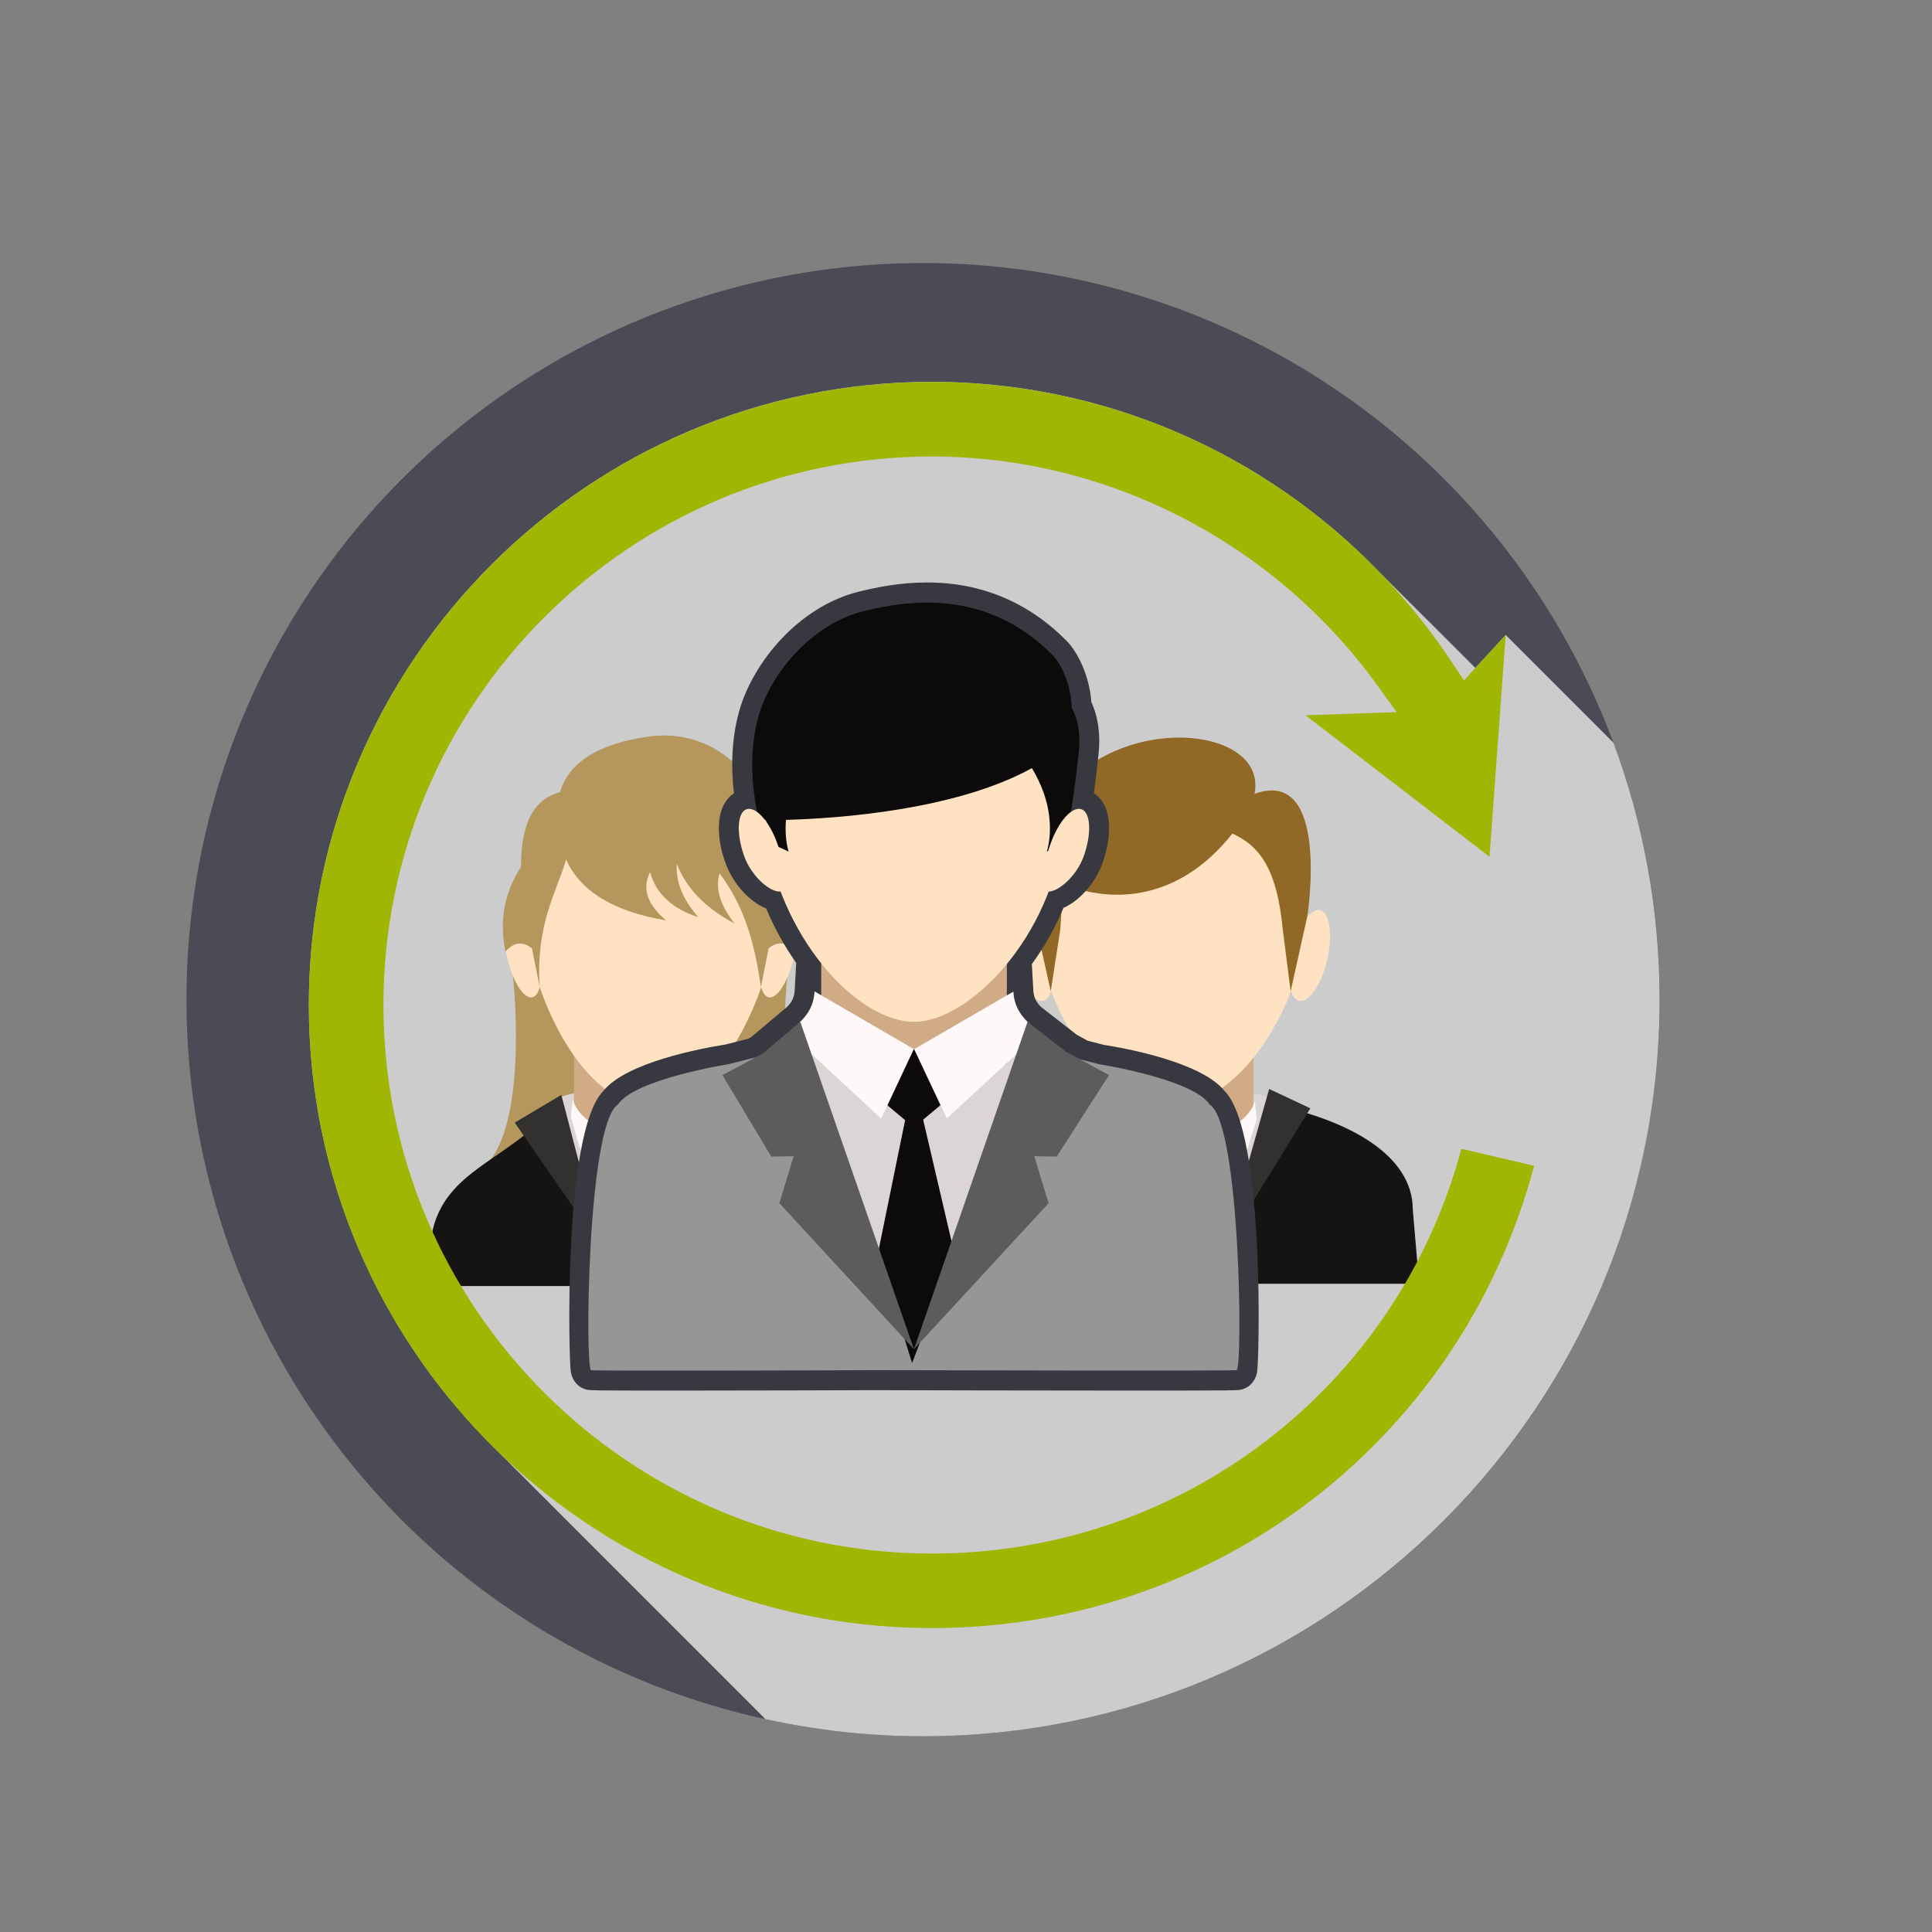 <?xml version="1.0" encoding="utf-8"?>
<!-- Generator: Adobe Illustrator 24.2.0, SVG Export Plug-In . SVG Version: 6.00 Build 0)  -->
<svg version="1.1" id="Layer_1" xmlns="http://www.w3.org/2000/svg" xmlns:xlink="http://www.w3.org/1999/xlink" x="0px" y="0px"
	 viewBox="0 0 350 350" style="enable-background:new 0 0 350 350;" xml:space="preserve">
<rect x="0" y="0" width="350" height="350" fill="#808080" stroke="none"/>
<style type="text/css">
	.st0{fill:#4B4B55;}
	.st1{fill:#CCCCCC;}
	.st2{fill:#B5975E;}
	.st3{fill:#DBD5D5;}
	.st4{fill:#161313;}
	.st5{fill:#D1AB86;}
	.st6{fill:#FFE2C2;}
	.st7{fill:#FFF8F8;}
	.st8{fill:#333030;}
	.st9{fill:#0C0A0A;}
	.st10{fill:#916826;}
	.st11{fill:#383840;}
	.st12{fill:#969696;}
	.st13{fill:#5C5C5C;}
	.st14{fill:#9FB603;}
</style>
<g id="BACKGROUND">
</g>
<g>
	<g>
		<ellipse class="st0" cx="167.22" cy="181.09" rx="133.44" ry="133.44"/>
	</g>
	<g>
		<path class="st1" d="M300.65,181.09c0-16.36-2.97-32.06-8.36-46.54l-19.52-19.52l-5.49,5.97c-0.48-0.5-14.53-14.49-15.18-15.14
			c-0.65-0.67-1.32-1.34-1.99-1.99c-21.15-21.99-50.33-34.7-81.28-34.7c-62.24,0-112.88,50.64-112.88,112.88
			c0,31.62,13.09,60.23,34.09,80.74c0.65,0.67,1.32,1.32,1.99,1.99c0.63,0.65,1.28,1.3,1.93,1.93c0.48,0.5,29.99,30.01,44.71,44.73
			c9.21,2.01,18.74,3.1,28.54,3.1C240.9,314.52,300.65,254.79,300.65,181.09z"/>
	</g>
	<g>
		<g>
			<g>
				<g>
					<g>
						<path class="st2" d="M92.92,176.69c0,0,2.78,24.88-4.21,33.61c-6.99,8.73,9.74,7.41,9.74,7.41l14.1-9.61l2.18-14.39
							l-11.48-19.48L92.92,176.69z"/>
					</g>
					<g>
						<path class="st2" d="M142.65,176.69c0,0-2.76,24.88,4.21,33.61c6.99,8.73-9.74,7.41-9.74,7.41l-14.1-9.61l-2.18-14.39
							l11.48-19.48L142.65,176.69z"/>
					</g>
					<g>
						<polygon class="st3" points="131.58,198.35 104.35,197.91 101.25,198.79 100.18,199.37 100.45,200.19 108.9,225.99 
							111.37,232.95 125.4,232.95 126.72,226.47 134.09,200.3 134.4,199.23 						"/>
					</g>
					<g>
						<path class="st4" d="M100.45,200.19c-7.69,9.99-20.08,11.44-22.26,23.58l-0.71,9.21h33.91l-2.47-6.97L100.45,200.19z"/>
					</g>
					<g>
						<path class="st4" d="M125.4,232.95h32.75l-0.71-9.21c-1.7-8.25-11-12.21-23.33-23.46l-7.37,26.18L125.4,232.95z"/>
					</g>
					<g>
						<path class="st5" d="M126.32,185.86h-2.72h-14.3c-2.93,0-5.32,2.11-5.32,4.69v12.1c0,2.58,2.39,4.69,5.32,4.69h17.03
							c2.56,0,4.69-1.59,5.19-3.71c0.04-0.02,0.1-0.02,0.11-0.04v-0.96v-0.27v-11.83C131.64,187.94,129.25,185.86,126.32,185.86z"/>
					</g>
					<g>
						<path class="st6" d="M142.8,163.6c-0.67-0.21-1.42,0.27-2.16,1.22c0.02-0.48,0.04-0.94,0.04-1.4
							c0-15.12-10.24-27.39-22.87-27.39s-22.87,12.27-22.87,27.39c0,0.46,0.02,0.92,0.04,1.4c-0.73-0.96-1.49-1.42-2.14-1.22
							c-1.61,0.5-2.09,4.71-1.07,9.42c1.01,4.71,3.14,8.11,4.75,7.62c0.57-0.17,1-0.82,1.26-1.8c3.89,11.31,11.41,21.57,20.06,21.57
							s16.15-10.24,20.06-21.57c0.27,0.98,0.71,1.63,1.26,1.8c1.61,0.5,3.73-2.91,4.75-7.62C144.88,168.31,144.39,164.1,142.8,163.6
							z"/>
					</g>
					<g>
						<path class="st7" d="M103.76,199.02c0,0,0.46,4.27,8.23,6.6c7.79,2.33,2.6,7.75,2.6,7.75l-6.09,1.26l-3.58-6.99l-1.51-5.34
							L103.76,199.02z"/>
					</g>
					<g>
						<path class="st7" d="M131.85,199.81c0,0-0.44,4.27-8.23,6.6c-7.79,2.33-2.6,7.75-2.6,7.75l6.09,1.26l3.58-6.99l1.51-5.34
							L131.85,199.81z"/>
					</g>
					<g>
						<polygon class="st8" points="101.69,198.35 93.25,203.37 108.9,225.99 						"/>
					</g>
					<g>
						<polygon class="st8" points="134.09,198.26 142.91,204.9 126.72,226.47 						"/>
					</g>
					<g>
						<g>
							<polygon class="st9" points="116.69,216.55 112.56,232.92 124.04,232.92 119.32,216.55 							"/>
						</g>
						<g>
							<polygon class="st9" points="114.59,206.93 121.42,207.04 122.68,212.07 121.29,217.22 114.84,217.22 113.29,212.42 							
								"/>
						</g>
					</g>
					<g>
						<path class="st2" d="M142.13,158.58c0.36-3.67-0.23-7.37-1.89-11.02c-5.57-9.95-12.82-15.33-22.49-14.16
							c-9.38,1.28-14.7,4.73-16.31,10.12c-4.36,1.13-7.08,5.05-7.06,13.53c-2.95,4.54-3.98,9.63-2.81,15.33
							c1.55-1.74,3.16-1.89,4.8-0.56l1.4,7.02c-0.73-11.33,2.95-16.96,4.78-23.1c2.89,6.28,9.44,9.51,18.12,11
							c-3.02-2.6-4.57-5.42-2.91-8.73c1.21,4.25,4.38,6.72,8.73,8.15c-2.39-2.81-4.11-5.88-3.89-9.7c1.89,4.92,5.7,8.29,10.47,10.85
							c-2.11-2.81-3.67-5.72-2.72-9.11c4.96,6.64,6.45,13.61,7.5,20.63l1.4-7.04c1.63-1.32,3.23-1.17,4.78,0.57
							C145.08,167.29,144.37,162.72,142.13,158.58z"/>
					</g>
				</g>
			</g>
			<g>
				<g>
					<g>
						<polygon class="st3" points="227.03,197.97 197.51,197.53 194.17,198.41 193,198.98 193.29,199.79 202.45,225.61 
							205.13,232.57 220.33,232.57 221.78,226.08 229.76,199.9 230.09,198.83 						"/>
					</g>
					<g>
						<path class="st4" d="M193.29,199.79c-14.12,2.79-25.03,9.15-25.03,19.31l-1.15,13.45h38.03l-2.68-6.97L193.29,199.79z"/>
					</g>
					<g>
						<path class="st4" d="M220.33,232.57h36.76l-1.15-13.45c0-9.82-11.5-16.29-26.18-19.2l-7.98,26.18L220.33,232.57z"/>
					</g>
					<g>
						<path class="st5" d="M221.32,186.3h-2.95h-15.5c-3.2,0-5.78,2.01-5.78,4.52v11.62c0,2.49,2.58,4.52,5.78,4.52h18.45
							c2.78,0,5.07-1.53,5.65-3.56c0.04-0.02,0.1-0.02,0.13-0.04v-0.92v-0.25v-11.37C227.1,188.31,224.52,186.3,221.32,186.3z"/>
					</g>
					<g>
						<path class="st6" d="M239.2,164.9c-0.73-0.19-1.55,0.25-2.33,1.17c0.02-0.46,0.04-0.9,0.04-1.34
							c0-14.55-11.1-26.33-24.78-26.33c-13.68,0-24.78,11.79-24.78,26.33c0,0.44,0.02,0.9,0.04,1.34c-0.78-0.92-1.61-1.38-2.33-1.17
							c-1.74,0.48-2.26,4.54-1.17,9.05c1.09,4.52,3.41,7.81,5.15,7.33c0.61-0.17,1.07-0.8,1.38-1.72
							c4.21,10.89,12.36,20.73,21.74,20.73c9.38,0,17.53-9.86,21.74-20.73c0.29,0.94,0.75,1.55,1.38,1.72
							c1.74,0.48,4.04-2.79,5.15-7.33C241.46,169.43,240.94,165.38,239.2,164.9z"/>
					</g>
					<g>
						<path class="st7" d="M196.88,198.64c0,0,0.48,4.27,8.92,6.6c8.44,2.33,2.81,7.75,2.81,7.75l-6.6,1.26l-3.87-6.99l-1.65-5.34
							L196.88,198.64z"/>
					</g>
					<g>
						<path class="st7" d="M227.31,199.42c0,0-0.48,4.27-8.92,6.6c-8.44,2.33-2.81,7.75-2.81,7.75l6.58,1.26l3.87-6.99l1.65-5.34
							L227.31,199.42z"/>
					</g>
					<g>
						<polygon class="st8" points="194.3,196.8 186.84,200.29 202.45,225.61 						"/>
					</g>
					<g>
						<polygon class="st8" points="229.92,197.28 237.38,200.78 221.78,226.08 						"/>
					</g>
					<g>
						<polygon class="st9" points="211.1,216.07 206.97,232.44 218.45,232.44 213.72,216.07 						"/>
					</g>
					<g>
						<polygon class="st9" points="209,206.45 215.83,206.54 217.09,211.6 215.7,216.73 209.25,216.73 207.7,211.92 						"/>
					</g>
					<g>
						<path class="st10" d="M227.27,143.81c3.29-16.46-45.89-15.6-39.92,22.26l3,13.49l1.72-11.06l0.57-8.44
							c0,0,16.71,8.42,30.62-9.05c5.17,2.33,8.11,6.76,9.13,17.4l1.42,11.18l3-13.49C236.84,166.07,241.11,138.81,227.27,143.81z"/>
					</g>
				</g>
			</g>
			<g>
				<path class="st11" d="M205.94,251.92c-17.05,0-40.97-0.06-47.67-0.08c-5.17,0.02-23.69,0.08-36.98,0.08
					c-13.99,0-14.33-0.06-14.77-0.13c-0.56-0.08-2.55-0.57-3.1-3.18c-0.38-1.78-1.47-43.6,5.89-50.97
					c4.13-5.22,17.93-7.75,22.14-8.42l4.1-1.05l0.5-0.27l6.58-5.53c0.73-0.75,1.26-1.55,1.34-2.97l0.27-4.96
					c-2.11-3-3.96-6.33-5.44-9.86c-3.02-1.21-6.07-4.52-7.43-8.4c-1.4-3.96-1.51-7.77-0.34-10.2c0.54-1.11,1.24-1.82,1.93-2.26
					c-0.48-4.08-0.57-9.51,0.98-15c2.47-8.67,10.72-18.85,21.7-21.55c2.89-0.71,7.29-1.65,12.31-1.65c9.84,0,18.35,3.58,25.3,10.6
					c1.95,1.99,4.11,6.22,4.46,11.08c1.24,2.68,1.68,5.86,1.3,9.47c-0.27,2.56-0.55,4.92-0.84,7.04c0.69,0.44,1.42,1.15,1.95,2.26
					c1.17,2.43,1.05,6.24-0.33,10.22c-1.3,3.75-4.19,6.99-7.14,8.29c-1.53,3.62-3.46,7.08-5.72,10.18l0.27,4.78
					c0.08,1.32,0.54,2.09,1.38,2.97l6.47,5.03l1.97,1.09l3,0.77c3.9,0.59,17.68,3.14,21.82,8.34c7.37,7.37,6.28,49.19,5.89,50.97
					c-0.55,2.6-2.55,3.1-3.14,3.18C224.17,251.86,223.85,251.92,205.94,251.92z"/>
			</g>
			<g>
				<g>
					<g>
						<path class="st3" d="M169.78,242.1l28.9-46.18l-15.12-11.27l-37.55,2.66l-14.26,13.42l32.17,44.73
							C165.88,244.25,167.81,243.14,169.78,242.1z"/>
					</g>
					<g>
						<path class="st12" d="M219.14,200.08c-3.1-4.63-20.02-7.29-20.02-7.29l-10.89-2.76l-22.68,54.37l-22.68-54.37L132,192.78
							c0,0-16.92,2.66-20.04,7.29c-5.59,3.56-5.99,47.98-4.88,48.15c1,0.17,42.91,0.04,51.18,0c10.66,0.02,64.76,0.15,65.76,0
							C225.15,248.05,224.75,203.63,219.14,200.08z"/>
					</g>
					<g>
						<rect x="148.77" y="166.53" class="st5" width="33.63" height="26.28"/>
					</g>
					<g>
						<g>
							<path class="st6" d="M192.79,149.7c-2.07,20.32-17.42,35.41-27.16,35.41c-10.43,0-24.73-15.5-27.16-35.41
								c-2.37-19.41,12.15-29.28,27.16-29.28C180.63,120.42,194.78,130.26,192.79,149.7z"/>
						</g>
						<g>
							<path class="st9" d="M137.42,129.72c2.22-7.79,9.65-16.71,19.1-19.02c7.92-1.93,22.14-4.19,34.18,8
								c1.59,1.59,3.35,5.45,3.44,9.47c1.07,1.95,1.67,4.57,1.28,8.13c-1.38,12.84-2.55,16.48-2.55,16.48l-3.23,1.49
								c0,0,1.57-4.4-0.52-10.51c-0.57-1.65-1.34-3.2-2.18-4.61c-13.8,7.62-35.06,9.11-44.55,9.38c-0.31,3.48,0.48,5.74,0.48,5.74
								l-3.23-1.49c0,0-0.36-1.11-0.9-4.19c-0.77,0-1.21,0-1.21,0S134.78,139.01,137.42,129.72z"/>
						</g>
						<g>
							<g>
								<path class="st6" d="M140.85,152.9c1.42,4.06,2.51,7.98,0.82,8.55c-1.67,0.57-5.47-2.39-6.89-6.45
									c-1.42-4.06-1.21-7.83,0.46-8.4C136.92,146.03,139.43,148.84,140.85,152.9z"/>
							</g>
						</g>
						<g>
							<g>
								<path class="st6" d="M190.3,152.9c-1.42,4.06-2.51,7.98-0.82,8.55c1.67,0.57,5.47-2.39,6.89-6.45s1.21-7.83-0.46-8.4
									C194.22,146.03,191.72,148.84,190.3,152.9z"/>
							</g>
						</g>
					</g>
					<g>
						<g>
							<polygon class="st9" points="174.03,197.15 165.55,204.25 157.09,197.15 165.55,190.05 							"/>
						</g>
						<g>
							<polygon class="st9" points="164.04,202.6 159.07,226.93 165.23,246.94 172.86,226.93 167.18,202.6 							"/>
						</g>
					</g>
					<g>
						<g>
							<path class="st7" d="M147.56,179.6l17.99,10.45l-5.91,12.59l-14.05-13.01c0,0-3.69-0.96-2.47-2.62
								C144.37,185.36,147.35,183.88,147.56,179.6z"/>
						</g>
						<g>
							<path class="st7" d="M183.58,179.64l-17.97,10.43l5.91,12.55l14.05-12.98c0,0,3.69-0.96,2.47-2.6
								C186.78,185.4,183.81,183.9,183.58,179.64z"/>
						</g>
					</g>
					<g>
						<polygon class="st13" points="165.57,244.42 144.98,185.11 138.09,190.91 130.88,194.77 139.72,209.53 143.77,209.45 
							141.19,217.97 						"/>
					</g>
					<g>
						<polygon class="st13" points="165.57,244.42 186.15,185.11 193.06,190.49 200.9,194.77 191.43,209.53 187.37,209.45 
							189.96,217.97 						"/>
					</g>
				</g>
			</g>
		</g>
		<g>
			<path class="st14" d="M168.83,294.94c-62.24,0-112.88-50.64-112.88-112.88S106.59,69.19,168.83,69.19
				c37.76,0,72.92,18.89,94.03,50.54l2.35,3.52l7.56-8.21l-2.93,40.17l-33.32-25.63l16.5-0.57l-3.66-5.07
				C230.6,98.13,200.5,82.7,168.83,82.7c-54.79,0-99.37,44.57-99.37,99.37s44.57,99.37,99.37,99.37c45.26,0,84.23-29.99,95.92-73.32
				l13.17,3.08C264.77,260.67,220.39,294.94,168.83,294.94z"/>
		</g>
	</g>
</g>
</svg>

